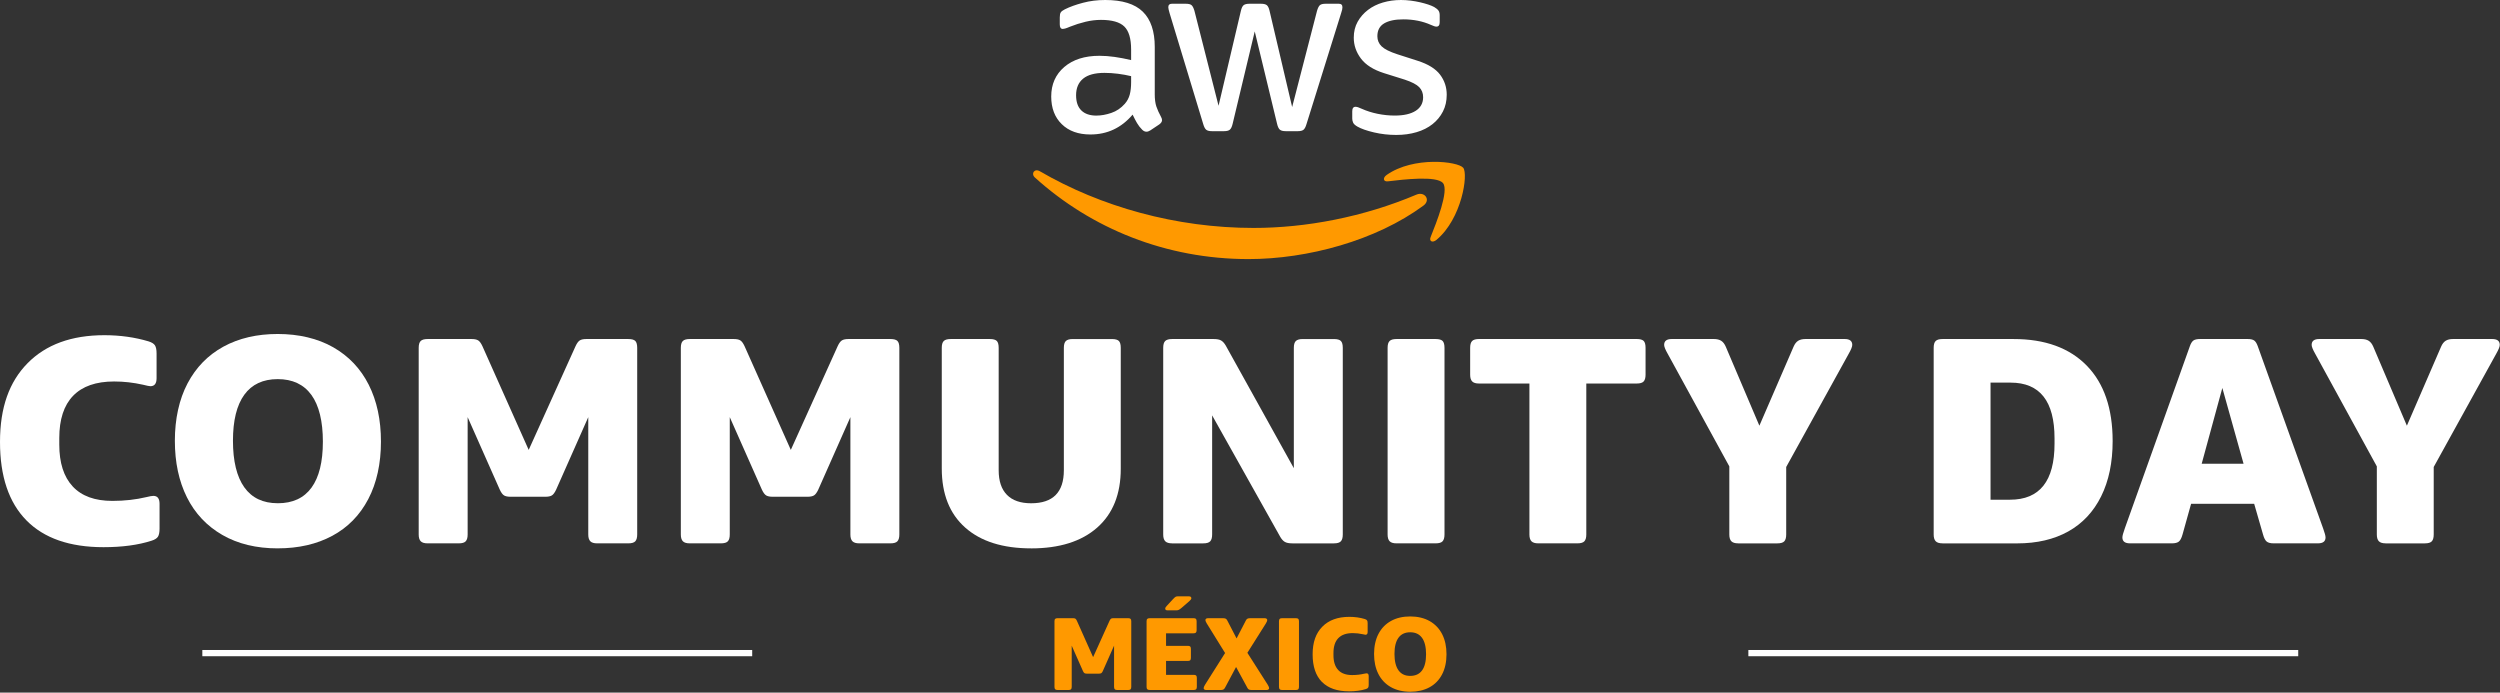 <svg width="1285" height="356" viewBox="0 0 1285 356" fill="none" xmlns="http://www.w3.org/2000/svg">
<rect x="0" y="0" width="1285" height="356" fill="#333333" stroke="none"/>
<path fill-rule="evenodd" clip-rule="evenodd" d="M741.726 94.16C738.616 90.18 721.186 92.27 713.346 93.21C710.976 93.49 710.606 91.42 712.746 89.92C726.656 80.15 749.446 82.97 752.096 86.24C754.766 89.54 751.396 112.39 738.356 123.29C736.356 124.97 734.446 124.07 735.336 121.86C738.276 114.54 744.836 98.13 741.726 94.15" fill="#FF9900"/>
<path fill-rule="evenodd" clip-rule="evenodd" d="M731.616 105.7C707.316 123.63 672.086 133.17 641.756 133.17C599.246 133.17 560.956 117.45 531.986 91.29C529.706 89.24 531.736 86.43 534.476 88.02C565.736 106.21 604.386 117.16 644.316 117.16C671.246 117.16 700.856 111.57 728.096 100.02C732.206 98.28 735.646 102.73 731.626 105.7" fill="#FF9900"/>
<path d="M717.656 69.36C713.786 69.36 709.986 68.93 706.286 68.07C702.586 67.21 699.736 66.22 697.766 65.1C696.556 64.41 695.806 63.72 695.506 63.03C695.206 62.34 695.056 61.65 695.056 60.96V57.21C695.056 55.66 695.616 54.89 696.736 54.89C697.166 54.89 697.616 54.98 698.096 55.15C698.566 55.32 699.196 55.58 699.966 55.92C702.466 57.04 705.176 57.9 708.106 58.5C711.036 59.1 713.956 59.4 716.886 59.4C721.536 59.4 725.126 58.58 727.676 56.95C730.216 55.32 731.486 52.99 731.486 49.98C731.486 47.91 730.816 46.19 729.486 44.81C728.146 43.43 725.676 42.14 722.056 40.94L711.336 37.58C705.916 35.86 701.976 33.36 699.516 30.09C697.066 26.82 695.836 23.25 695.836 19.37C695.836 16.27 696.506 13.54 697.836 11.17C699.166 8.8 700.936 6.78 703.136 5.1C705.326 3.42 707.896 2.15 710.816 1.29C713.746 0.43 716.846 0 720.116 0C721.756 0 723.406 0.11 725.086 0.32C726.766 0.54 728.356 0.82 729.866 1.16C731.366 1.51 732.766 1.89 734.066 2.32C735.356 2.75 736.386 3.18 737.166 3.61C738.196 4.21 738.926 4.82 739.366 5.42C739.796 6.02 740.006 6.84 740.006 7.87V11.36C740.006 12.91 739.446 13.69 738.326 13.69C737.726 13.69 736.776 13.39 735.486 12.79C731.266 10.9 726.526 9.95 721.276 9.95C717.056 9.95 713.786 10.64 711.456 12.02C709.136 13.4 707.966 15.59 707.966 18.61C707.966 20.68 708.696 22.42 710.166 23.84C711.626 25.26 714.336 26.62 718.306 27.91L728.766 31.27C734.106 32.99 737.916 35.36 740.196 38.37C742.476 41.39 743.616 44.83 743.616 48.7C743.616 51.89 742.976 54.75 741.676 57.29C740.386 59.83 738.596 62 736.316 63.81C734.036 65.62 731.296 67 728.116 67.94C724.926 68.89 721.436 69.36 717.656 69.36ZM622.856 67.42C621.566 67.42 620.616 67.18 620.016 66.71C619.416 66.24 618.896 65.27 618.466 63.8L601.156 6.71C600.726 5.25 600.506 4.26 600.506 3.74C600.506 2.54 601.106 1.93 602.316 1.93H609.546C610.926 1.93 611.886 2.17 612.446 2.64C613.006 3.11 613.496 4.08 613.936 5.55L626.336 54.37L637.826 5.55C638.166 4.09 638.646 3.12 639.246 2.64C639.846 2.17 640.836 1.93 642.216 1.93H648.156C649.536 1.93 650.526 2.17 651.126 2.64C651.726 3.11 652.206 4.08 652.546 5.55L664.166 55.02L676.956 5.55C677.386 4.09 677.886 3.12 678.446 2.64C679.006 2.17 679.976 1.93 681.356 1.93H688.196C689.406 1.93 690.006 2.53 690.006 3.74C690.006 4.08 689.956 4.47 689.876 4.9C689.786 5.33 689.616 5.93 689.356 6.71L671.536 63.8C671.106 65.27 670.586 66.23 669.986 66.71C669.386 67.18 668.436 67.42 667.146 67.42H660.816C659.436 67.42 658.446 67.16 657.846 66.65C657.246 66.13 656.766 65.14 656.426 63.68L644.936 16.15L633.566 63.68C633.216 65.14 632.746 66.13 632.146 66.65C631.546 67.17 630.556 67.42 629.176 67.42H622.846H622.856ZM563.576 59.41C565.986 59.41 568.526 58.96 571.196 58.05C573.866 57.15 576.186 55.58 578.166 53.34C579.376 51.96 580.206 50.39 580.686 48.63C581.156 46.87 581.396 44.74 581.396 42.24V39.14C579.246 38.62 576.986 38.22 574.616 37.91C572.246 37.61 569.946 37.46 567.706 37.46C562.796 37.46 559.136 38.45 556.726 40.43C554.316 42.41 553.106 45.25 553.106 48.96C553.106 52.4 554.006 55.01 555.816 56.77C557.626 58.54 560.206 59.42 563.566 59.42M593.536 48.18C593.536 50.94 593.816 53.13 594.376 54.77C594.936 56.41 595.736 58.17 596.766 60.07C597.106 60.67 597.286 61.23 597.286 61.75C597.286 62.52 596.816 63.26 595.866 63.95L591.216 67.05C590.526 67.48 589.876 67.7 589.276 67.7C588.506 67.7 587.766 67.36 587.076 66.67C586.046 65.64 585.156 64.5 584.426 63.25C583.696 62 582.936 60.56 582.166 58.92C576.396 65.72 569.166 69.12 560.466 69.12C554.266 69.12 549.356 67.36 545.746 63.82C542.126 60.29 540.326 55.55 540.326 49.61C540.326 43.33 542.566 38.27 547.046 34.43C551.526 30.6 557.556 28.68 565.126 28.68C567.626 28.68 570.226 28.87 572.936 29.26C575.646 29.65 578.466 30.19 581.396 30.88V25.46C581.396 19.86 580.236 15.92 577.906 13.64C575.576 11.36 571.576 10.22 565.896 10.22C563.316 10.22 560.666 10.54 557.956 11.19C555.246 11.84 552.596 12.68 550.016 13.71C548.806 14.23 547.946 14.55 547.436 14.68C546.916 14.81 546.536 14.87 546.276 14.87C545.236 14.87 544.726 14.1 544.726 12.55V8.93C544.726 7.72 544.896 6.86 545.246 6.35C545.586 5.83 546.286 5.32 547.316 4.8C549.896 3.51 552.996 2.39 556.616 1.44C560.216 0.47 564.046 0 568.096 0C576.876 0 583.316 2 587.406 6.01C591.496 10.01 593.546 16.06 593.546 24.16V48.18H593.536Z" fill="white"/>
<path d="M1181.29 335.7H898.66Z" fill="white"/>
<path d="M1181.29 335.7H898.66" stroke="white" stroke-width="3.21" stroke-miterlimit="13.33"/>
<path d="M386.63 335.7H104Z" fill="white"/>
<path d="M386.63 335.7H104" stroke="white" stroke-width="3.21" stroke-miterlimit="13.33"/>
<path d="M53.2 281.25C35.82 281.25 22.61 276.65 13.57 267.46C4.53 258.27 0 244.83 0 227.15C0 209.47 4.72 196.28 14.17 186.69C23.62 177.09 36.77 172.29 53.65 172.29C61.73 172.29 69.31 173.35 76.39 175.47C78.01 175.98 79.09 176.66 79.65 177.52C80.2 178.38 80.48 179.77 80.48 181.69V194.42C80.48 197.15 79.42 198.51 77.3 198.51C76.79 198.51 75.53 198.26 73.51 197.75C68.56 196.64 63.61 196.08 58.66 196.08C49.36 196.08 42.34 198.53 37.59 203.43C32.84 208.33 30.47 215.58 30.47 225.18V228.51C30.47 237.91 32.77 245.08 37.37 250.03C41.97 254.98 48.76 257.46 57.76 257.46C64.02 257.46 69.88 256.8 75.34 255.49C76.96 255.09 78.12 254.88 78.83 254.88C80.95 254.88 82.01 256.24 82.01 258.97V271.7C82.01 273.62 81.73 275.01 81.18 275.87C80.62 276.73 79.54 277.41 77.92 277.92C71.05 280.14 62.82 281.25 53.22 281.25" fill="white"/>
<path d="M142.77 258.67C150.45 258.67 156.23 255.99 160.12 250.64C164.01 245.29 165.96 237.4 165.96 227C165.96 216.6 163.99 208.38 160.05 202.98C156.11 197.57 150.35 194.87 142.77 194.87C135.19 194.87 129.46 197.55 125.57 202.9C121.68 208.26 119.74 216.14 119.74 226.54C119.74 236.94 121.68 245.03 125.57 250.48C129.46 255.94 135.19 258.66 142.77 258.66M142.77 281.86C131.76 281.86 122.26 279.56 114.28 274.96C106.3 270.36 100.24 263.92 96.09 255.64C91.95 247.36 89.88 237.66 89.88 226.54C89.88 215.42 92.05 205.3 96.4 197.06C100.74 188.83 106.88 182.54 114.81 178.19C122.74 173.85 132.06 171.67 142.77 171.67C153.48 171.67 163.28 173.94 171.26 178.49C179.24 183.04 185.33 189.45 189.52 197.74C193.71 206.03 195.81 215.77 195.81 226.99C195.81 238.21 193.64 248.26 189.29 256.54C184.95 264.83 178.78 271.12 170.8 275.41C162.82 279.7 153.47 281.85 142.76 281.85" fill="white"/>
<path d="M219.76 279.28C218.14 279.28 216.98 278.93 216.27 278.22C215.56 277.51 215.21 276.35 215.21 274.73V178.8C215.21 177.08 215.56 175.9 216.27 175.24C216.98 174.58 218.14 174.26 219.76 174.26H242.49C243.9 174.26 244.99 174.49 245.75 174.94C246.51 175.4 247.24 176.38 247.95 177.9L271.75 231.25L295.85 177.9C296.56 176.38 297.29 175.4 298.05 174.94C298.81 174.49 299.89 174.26 301.31 174.26H322.98C324.7 174.26 325.88 174.59 326.54 175.24C327.19 175.9 327.52 177.09 327.52 178.8V274.73C327.52 276.35 327.19 277.51 326.54 278.22C325.88 278.93 324.69 279.28 322.98 279.28H306.91C305.29 279.28 304.13 278.93 303.43 278.22C302.72 277.51 302.37 276.35 302.37 274.73V214.41L285.85 251.69C285.14 253.2 284.41 254.19 283.65 254.65C282.89 255.1 281.81 255.33 280.39 255.33H262.35C260.93 255.33 259.85 255.1 259.09 254.65C258.33 254.2 257.6 253.21 256.89 251.69L240.37 214.41V274.73C240.37 276.35 240.04 277.51 239.38 278.22C238.72 278.93 237.54 279.28 235.82 279.28H219.76Z" fill="white"/>
<path d="M354.49 279.28C352.87 279.28 351.71 278.93 351.01 278.22C350.3 277.51 349.95 276.35 349.95 274.73V178.8C349.95 177.08 350.3 175.9 351.01 175.24C351.72 174.58 352.88 174.26 354.49 174.26H377.23C378.64 174.26 379.73 174.49 380.49 174.94C381.25 175.4 381.98 176.38 382.69 177.9L406.48 231.25L430.58 177.9C431.28 176.38 432.02 175.4 432.78 174.94C433.54 174.49 434.62 174.26 436.04 174.26H457.71C459.43 174.26 460.61 174.59 461.27 175.24C461.93 175.9 462.26 177.09 462.26 178.8V274.73C462.26 276.35 461.93 277.51 461.27 278.22C460.61 278.93 459.42 279.28 457.71 279.28H441.65C440.03 279.28 438.87 278.93 438.16 278.22C437.45 277.51 437.1 276.35 437.1 274.73V214.41L420.58 251.69C419.87 253.2 419.14 254.19 418.38 254.65C417.62 255.1 416.54 255.33 415.12 255.33H397.08C395.66 255.33 394.58 255.1 393.82 254.65C393.06 254.2 392.33 253.21 391.62 251.69L375.1 214.41V274.73C375.1 276.35 374.77 277.51 374.12 278.22C373.46 278.93 372.27 279.28 370.56 279.28H354.49Z" fill="white"/>
<path d="M529.99 281.86C515.44 281.86 504.15 278.3 496.12 271.18C488.09 264.06 484.07 253.93 484.07 240.79V178.8C484.07 177.08 484.42 175.9 485.13 175.24C485.84 174.58 487 174.26 488.62 174.26H508.78C510.5 174.26 511.68 174.59 512.34 175.24C513 175.9 513.32 177.09 513.32 178.8V241.7C513.32 247.26 514.73 251.47 517.57 254.36C520.4 257.24 524.54 258.68 530 258.68C541.22 258.68 546.82 253.02 546.82 241.71V178.81C546.82 177.09 547.17 175.91 547.88 175.25C548.58 174.59 549.75 174.27 551.37 174.27H571.53C573.25 174.27 574.43 174.6 575.09 175.25C575.75 175.91 576.07 177.1 576.07 178.81V240.95C576.07 253.98 572.03 264.06 563.95 271.19C555.87 278.31 544.55 281.87 530 281.87" fill="white"/>
<path d="M602.44 279.28C600.82 279.28 599.66 278.93 598.95 278.22C598.24 277.51 597.89 276.35 597.89 274.73V178.8C597.89 177.08 598.24 175.9 598.95 175.24C599.66 174.58 600.82 174.26 602.44 174.26H623.81C625.53 174.26 626.81 174.51 627.67 175.02C628.53 175.53 629.31 176.38 630.02 177.6L665.03 240.65V178.81C665.03 177.09 665.38 175.91 666.09 175.25C666.8 174.59 667.96 174.27 669.58 174.27H685.64C687.36 174.27 688.54 174.6 689.2 175.25C689.86 175.91 690.19 177.1 690.19 178.81V274.74C690.19 276.36 689.86 277.52 689.2 278.23C688.54 278.94 687.36 279.29 685.64 279.29H664.27C662.55 279.29 661.26 279.04 660.4 278.53C659.54 278.03 658.76 277.17 658.05 275.95L623.04 213.51V274.74C623.04 276.36 622.71 277.52 622.05 278.23C621.39 278.94 620.21 279.29 618.49 279.29H602.42L602.44 279.28Z" fill="white"/>
<path d="M717.77 279.28C716.15 279.28 714.99 278.93 714.29 278.22C713.58 277.51 713.23 276.35 713.23 274.73V178.8C713.23 177.08 713.58 175.9 714.29 175.24C715 174.58 716.16 174.26 717.77 174.26H737.93C739.65 174.26 740.83 174.59 741.49 175.24C742.14 175.9 742.47 177.09 742.47 178.8V274.73C742.47 276.35 742.14 277.51 741.49 278.22C740.83 278.93 739.64 279.28 737.93 279.28H717.77Z" fill="white"/>
<path d="M790.67 279.28C789.05 279.28 787.89 278.93 787.18 278.22C786.47 277.51 786.12 276.35 786.12 274.73V197.13H760.2C758.58 197.13 757.42 196.78 756.72 196.07C756.01 195.36 755.66 194.2 755.66 192.58V178.79C755.66 177.07 756.01 175.89 756.72 175.23C757.42 174.57 758.59 174.25 760.2 174.25H841.28C843 174.25 844.18 174.58 844.84 175.23C845.5 175.89 845.82 177.08 845.82 178.79V192.58C845.82 194.2 845.49 195.36 844.84 196.07C844.18 196.78 843 197.13 841.28 197.13H815.36V274.73C815.36 276.35 815.03 277.51 814.37 278.22C813.71 278.93 812.52 279.28 810.81 279.28H790.65H790.67Z" fill="white"/>
<path d="M893.42 279.28C891.8 279.28 890.64 278.93 889.93 278.22C889.22 277.51 888.87 276.35 888.87 274.73V239.72L857.19 181.83C855.98 179.71 855.37 178.19 855.37 177.28C855.37 175.26 856.68 174.25 859.31 174.25H880.83C882.45 174.25 883.73 174.55 884.69 175.16C885.65 175.77 886.43 176.78 887.04 178.19L904.32 218.81L921.9 178.19C922.51 176.78 923.29 175.76 924.25 175.16C925.21 174.55 926.5 174.25 928.12 174.25H948.12C950.75 174.25 952.06 175.26 952.06 177.28C952.06 178.19 951.45 179.71 950.24 181.83L918.11 240.03V274.74C918.11 276.36 917.78 277.52 917.13 278.23C916.47 278.94 915.28 279.29 913.57 279.29H893.41L893.42 279.28Z" fill="white"/>
<path d="M1023.15 256.85H1033.15C1048.41 256.85 1056.03 247.25 1056.03 228.05V225.32C1056.03 206.22 1048.5 196.67 1033.45 196.67H1023.14V256.84L1023.15 256.85ZM998.45 279.28C996.83 279.28 995.67 278.93 994.97 278.22C994.26 277.51 993.91 276.35 993.91 274.73V178.8C993.91 177.08 994.26 175.9 994.97 175.24C995.67 174.58 996.84 174.26 998.45 174.26H1034.97C1051.13 174.26 1063.66 178.81 1072.56 187.9C1081.45 196.99 1085.9 209.93 1085.9 226.7C1085.9 237.72 1083.93 247.19 1079.99 255.12C1076.05 263.05 1070.42 269.06 1063.09 273.16C1055.76 277.25 1047 279.3 1036.79 279.3H998.45V279.28Z" fill="white"/>
<path d="M1153.19 238.36L1142.28 199.41L1131.67 238.36H1153.19ZM1092.11 271.7L1125.61 177.89C1126.11 176.48 1126.72 175.52 1127.43 175.01C1128.13 174.51 1129.3 174.25 1130.91 174.25H1155.16C1156.77 174.25 1157.94 174.5 1158.65 175.01C1159.35 175.52 1159.96 176.47 1160.47 177.89L1194.12 271.7C1194.93 273.92 1195.33 275.44 1195.33 276.25C1195.33 278.27 1194.02 279.28 1191.39 279.28H1168.65C1167.03 279.28 1165.85 278.98 1165.09 278.37C1164.33 277.76 1163.7 276.55 1163.2 274.73L1158.65 258.97H1126.22L1121.82 274.73C1121.31 276.55 1120.68 277.76 1119.93 278.37C1119.17 278.98 1117.98 279.28 1116.37 279.28H1094.85C1092.22 279.28 1090.91 278.27 1090.91 276.25C1090.91 275.44 1091.31 273.93 1092.12 271.7" fill="white"/>
<path d="M1226.24 279.28C1224.62 279.28 1223.46 278.93 1222.75 278.22C1222.04 277.51 1221.69 276.35 1221.69 274.73V239.72L1190.01 181.83C1188.8 179.71 1188.19 178.19 1188.19 177.28C1188.19 175.26 1189.5 174.25 1192.13 174.25H1213.65C1215.27 174.25 1216.55 174.55 1217.51 175.16C1218.47 175.77 1219.25 176.78 1219.86 178.19L1237.14 218.81L1254.72 178.19C1255.33 176.78 1256.11 175.76 1257.07 175.16C1258.03 174.55 1259.32 174.25 1260.94 174.25H1280.94C1283.57 174.25 1284.88 175.26 1284.88 177.28C1284.88 178.19 1284.27 179.71 1283.06 181.83L1250.93 240.03V274.74C1250.93 276.36 1250.6 277.52 1249.95 278.23C1249.29 278.94 1248.1 279.29 1246.39 279.29H1226.23L1226.24 279.28Z" fill="white"/>
<path d="M542.37 354.29C542.12 354.04 542 353.63 542 353.06V319.35C542 318.75 542.12 318.33 542.37 318.1C542.62 317.87 543.03 317.75 543.59 317.75H551.58C552.08 317.75 552.46 317.83 552.73 317.99C553 318.15 553.25 318.5 553.5 319.03L561.86 337.78L570.33 319.03C570.58 318.5 570.84 318.15 571.1 317.99C571.37 317.83 571.75 317.75 572.25 317.75H579.87C580.47 317.75 580.89 317.87 581.12 318.1C581.35 318.33 581.47 318.75 581.47 319.35V353.06C581.47 353.63 581.35 354.04 581.12 354.29C580.89 354.54 580.47 354.66 579.87 354.66H574.22C573.65 354.66 573.24 354.54 573 354.29C572.75 354.04 572.63 353.63 572.63 353.06V331.87L566.83 344.97C566.58 345.5 566.32 345.85 566.06 346.01C565.79 346.17 565.41 346.25 564.92 346.25H558.58C558.08 346.25 557.7 346.17 557.43 346.01C557.16 345.85 556.91 345.5 556.66 344.97L550.86 331.87V353.06C550.86 353.63 550.74 354.04 550.51 354.29C550.28 354.54 549.86 354.66 549.26 354.66H543.61C543.04 354.66 542.63 354.54 542.39 354.29H542.37Z" fill="#FF9900"/>
<path d="M589.71 354.29C589.46 354.04 589.34 353.63 589.34 353.06V319.35C589.34 318.75 589.46 318.33 589.71 318.1C589.96 317.87 590.37 317.75 590.93 317.75H613.46C614.06 317.75 614.48 317.87 614.71 318.1C614.94 318.33 615.06 318.75 615.06 319.35V323.93C615.06 324.5 614.94 324.91 614.71 325.15C614.48 325.4 614.06 325.52 613.46 325.52H599.35V331.96H610.53C611.13 331.96 611.55 332.08 611.78 332.31C612.01 332.54 612.13 332.96 612.13 333.56V338.14C612.13 338.71 612.01 339.12 611.78 339.36C611.55 339.61 611.13 339.73 610.53 339.73H599.35V346.87H613.57C614.17 346.87 614.59 346.99 614.82 347.22C615.05 347.45 615.17 347.87 615.17 348.47V353.05C615.17 353.62 615.05 354.03 614.82 354.28C614.59 354.53 614.17 354.65 613.57 354.65H590.94C590.37 354.65 589.96 354.53 589.72 354.28L589.71 354.29ZM598.92 312.8C598.92 312.44 599.17 312 599.67 311.47L602.92 307.96C603.49 307.36 603.91 306.97 604.2 306.79C604.48 306.61 604.86 306.52 605.32 306.52H611.07C611.92 306.52 612.35 306.84 612.35 307.48C612.35 307.91 612.01 308.4 611.34 308.97L607.35 312.43C606.75 312.93 606.28 313.26 605.94 313.44C605.6 313.62 605.2 313.71 604.74 313.71H600.05C599.3 313.71 598.93 313.41 598.93 312.8H598.92Z" fill="#FF9900"/>
<path d="M619.02 354.39C618.79 354.21 618.67 353.98 618.67 353.7C618.67 353.34 618.9 352.78 619.36 352L629.69 335.65L620.26 320.42C619.8 319.64 619.57 319.07 619.57 318.72C619.57 318.44 619.69 318.21 619.92 318.03C620.15 317.85 620.46 317.76 620.85 317.76H628.73C629.3 317.76 629.74 317.85 630.06 318.03C630.38 318.21 630.65 318.53 630.86 318.99L635.6 328.15L640.34 318.99C640.55 318.53 640.82 318.21 641.14 318.03C641.46 317.85 641.9 317.76 642.47 317.76H650.09C650.48 317.76 650.79 317.85 651.02 318.03C651.25 318.21 651.37 318.44 651.37 318.72C651.37 319.07 651.14 319.64 650.68 320.42L641.15 335.54L651.64 352C652.1 352.78 652.33 353.35 652.33 353.7C652.33 353.98 652.21 354.21 651.98 354.39C651.75 354.57 651.44 354.66 651.05 354.66H643.22C642.65 354.66 642.21 354.57 641.89 354.39C641.57 354.21 641.3 353.89 641.09 353.43L635.34 342.83L629.69 353.43C629.44 353.89 629.17 354.21 628.86 354.39C628.56 354.57 628.12 354.66 627.56 354.66H619.94C619.55 354.66 619.24 354.57 619.01 354.39H619.02Z" fill="#FF9900"/>
<path d="M657.76 354.29C657.51 354.04 657.39 353.63 657.39 353.06V319.35C657.39 318.75 657.51 318.33 657.76 318.1C658.01 317.87 658.42 317.75 658.99 317.75H666.07C666.67 317.75 667.09 317.87 667.32 318.1C667.55 318.33 667.67 318.75 667.67 319.35V353.06C667.67 353.63 667.55 354.04 667.32 354.29C667.09 354.54 666.67 354.66 666.07 354.66H658.99C658.42 354.66 658.01 354.54 657.76 354.29Z" fill="#FF9900"/>
<path d="M679.46 350.51C676.28 347.28 674.69 342.56 674.69 336.34C674.69 330.12 676.35 325.49 679.67 322.12C682.99 318.75 687.61 317.06 693.54 317.06C696.38 317.06 699.04 317.43 701.53 318.18C702.1 318.36 702.48 318.6 702.68 318.9C702.88 319.2 702.97 319.69 702.97 320.36V324.83C702.97 325.79 702.6 326.27 701.85 326.27C701.67 326.27 701.23 326.18 700.52 326C698.78 325.61 697.04 325.42 695.3 325.42C692.03 325.42 689.57 326.28 687.9 328C686.23 329.72 685.4 332.27 685.4 335.64V336.81C685.4 340.11 686.21 342.63 687.82 344.37C689.44 346.11 691.82 346.98 694.98 346.98C697.18 346.98 699.24 346.75 701.16 346.29C701.73 346.15 702.14 346.08 702.39 346.08C703.14 346.08 703.51 346.56 703.51 347.52V351.99C703.51 352.66 703.41 353.15 703.22 353.45C703.03 353.75 702.64 353.99 702.08 354.17C699.67 354.95 696.77 355.34 693.4 355.34C687.29 355.34 682.65 353.72 679.47 350.49L679.46 350.51Z" fill="#FF9900"/>
<path d="M714.84 353.14C712.04 351.52 709.91 349.26 708.45 346.35C706.99 343.44 706.27 340.03 706.27 336.13C706.27 332.23 707.03 328.67 708.56 325.77C710.09 322.88 712.24 320.67 715.03 319.14C717.82 317.61 721.09 316.85 724.86 316.85C728.63 316.85 732.07 317.65 734.87 319.25C737.67 320.85 739.81 323.1 741.29 326.01C742.77 328.92 743.5 332.35 743.5 336.29C743.5 340.23 742.74 343.76 741.21 346.67C739.68 349.58 737.52 351.79 734.71 353.3C731.9 354.81 728.62 355.56 724.86 355.56C721.1 355.56 717.65 354.75 714.85 353.14H714.84ZM730.95 344.59C732.32 342.71 733 339.94 733 336.28C733 332.62 732.31 329.74 730.92 327.84C729.54 325.94 727.51 324.99 724.85 324.99C722.19 324.99 720.17 325.93 718.81 327.81C717.44 329.69 716.76 332.46 716.76 336.12C716.76 339.78 717.44 342.62 718.81 344.53C720.18 346.45 722.19 347.41 724.85 347.41C727.51 347.41 729.58 346.47 730.95 344.59Z" fill="#FF9900"/>
</svg>
